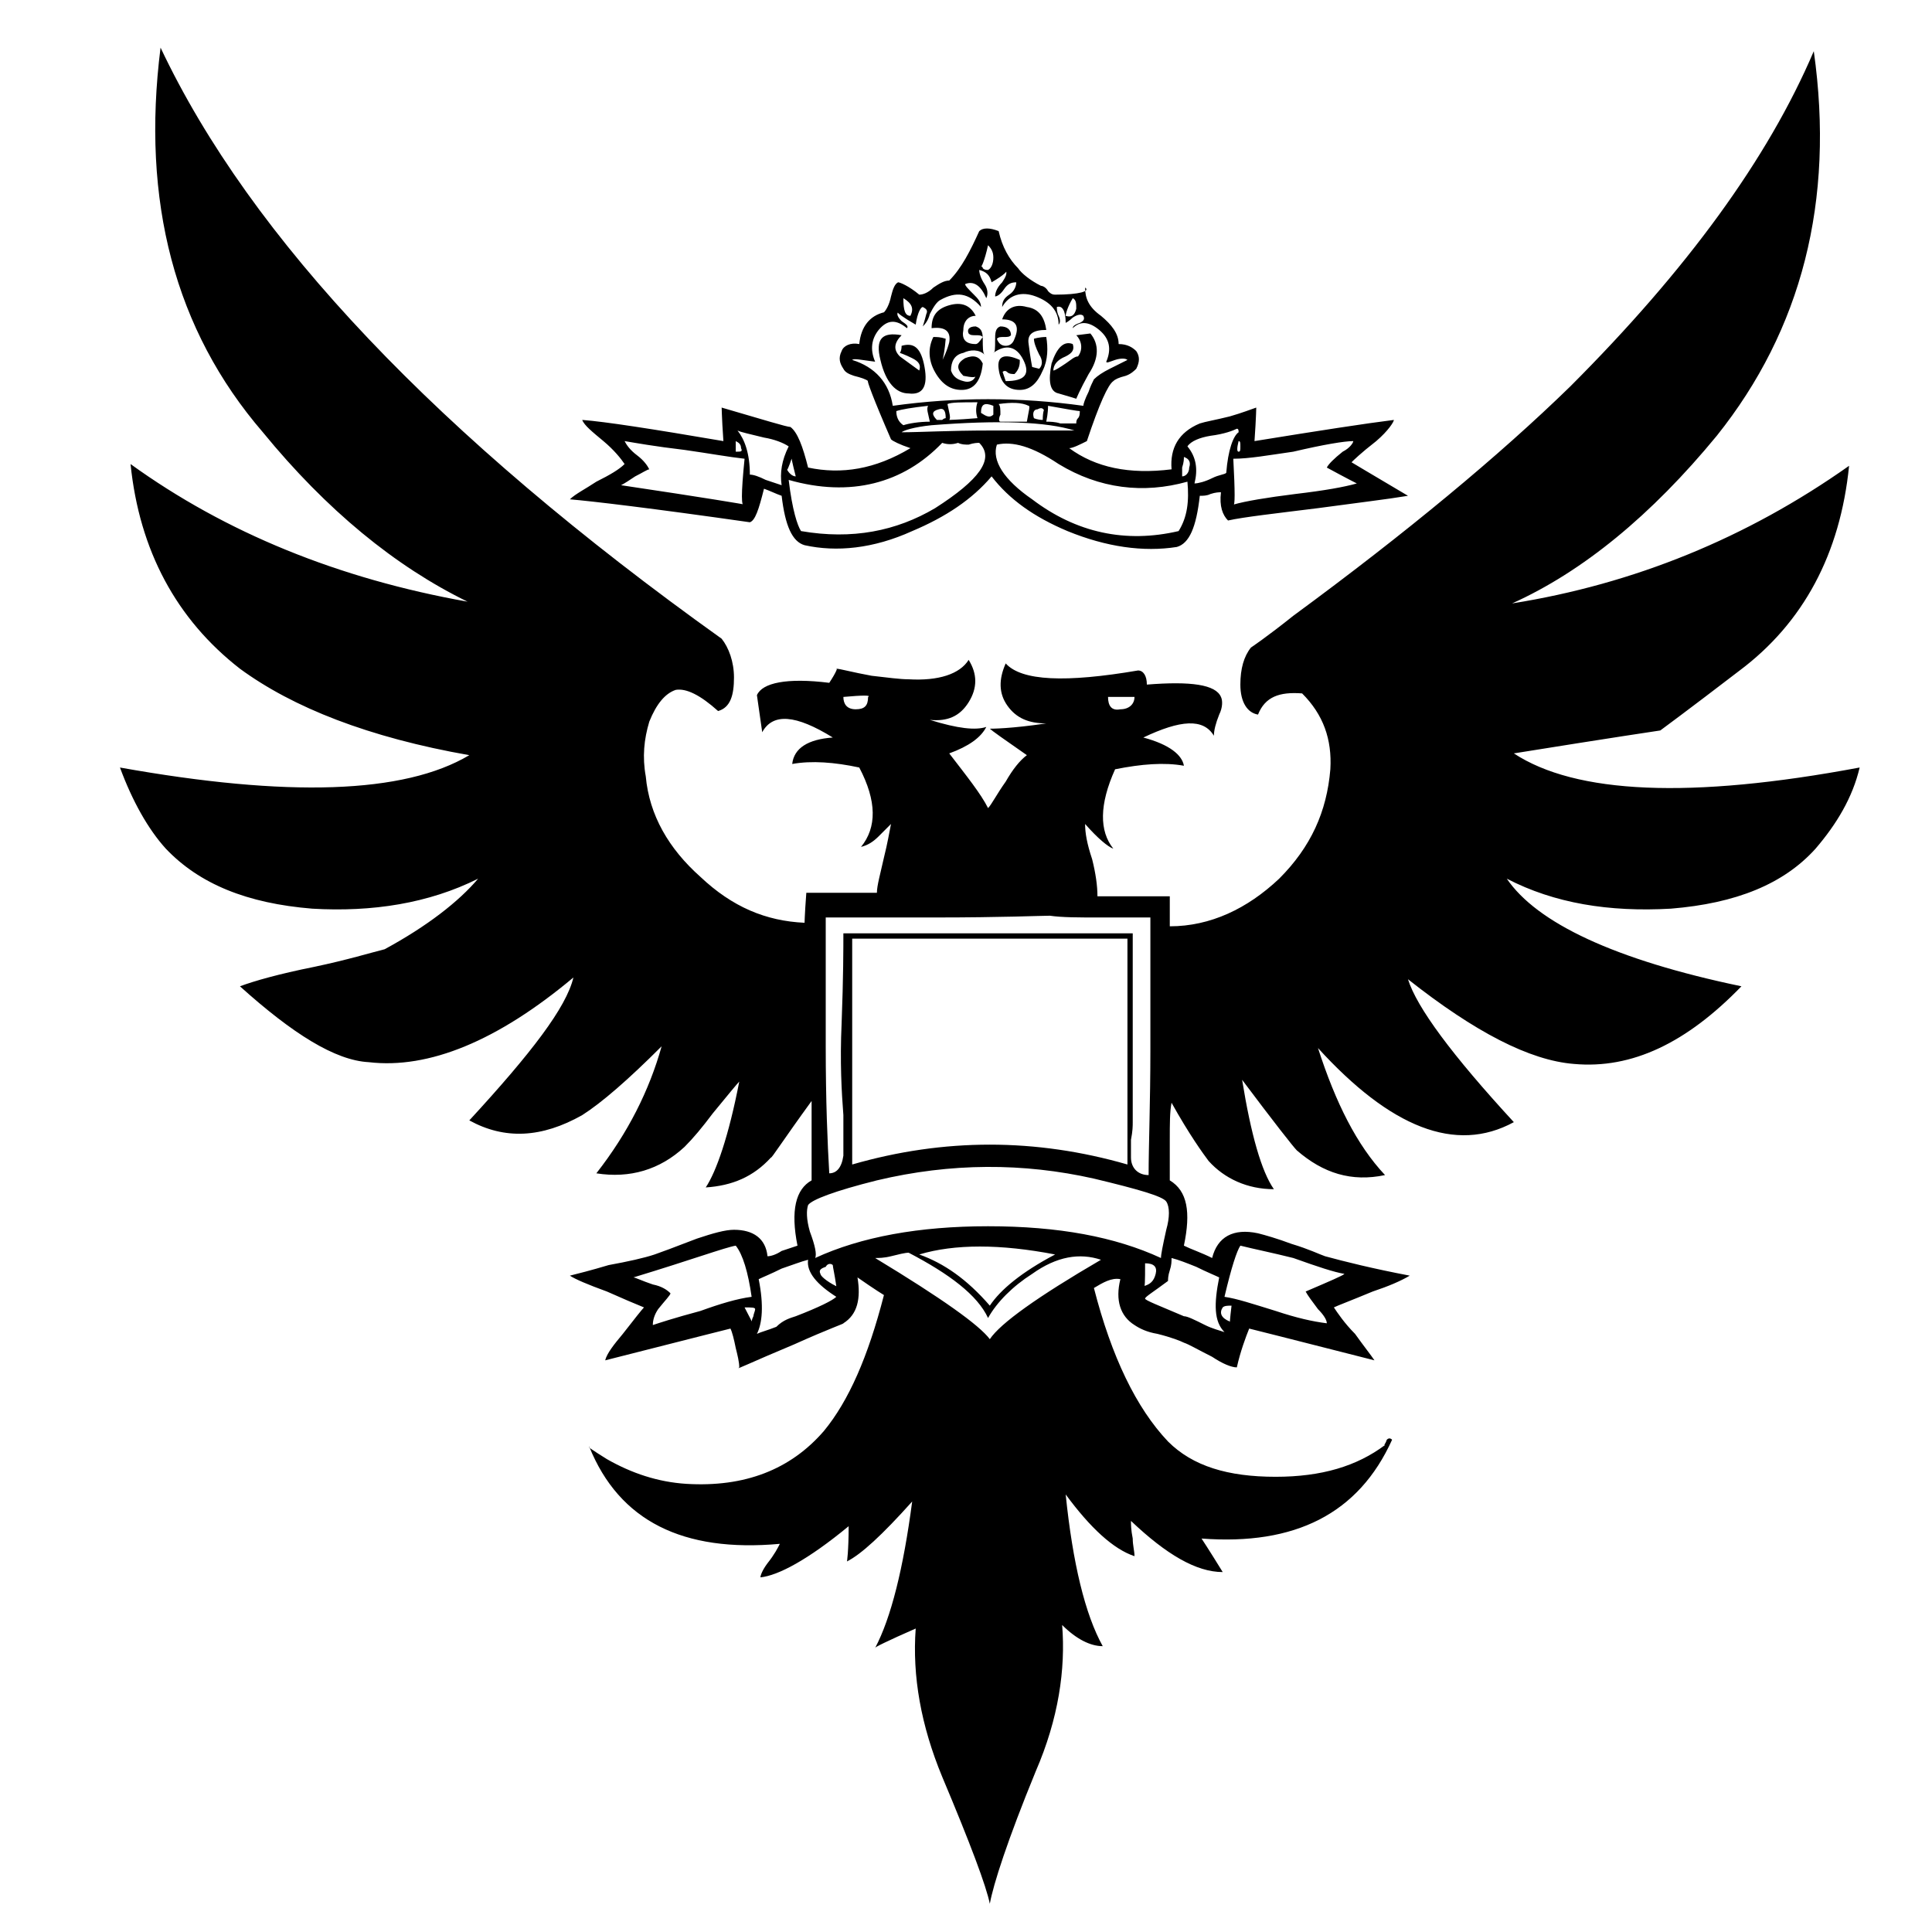 <?xml version="1.0" encoding="utf-8"?>
<!-- Generator: Adobe Illustrator 21.1.0, SVG Export Plug-In . SVG Version: 6.00 Build 0)  -->
<svg version="1.1" id="Layer_1" xmlns="http://www.w3.org/2000/svg" xmlns:xlink="http://www.w3.org/1999/xlink" x="0px" y="0px"
	 viewBox="0 0 109.5 109.5" style="enable-background:new 0 0 109.5 109.5;" xml:space="preserve">
<g>
	<path d="M85.8,42.7c3.5,2.3,10,2.6,19.6,0.8c-0.4,1.7-1.3,3.2-2.5,4.6c-1.8,2-4.5,3.1-8.2,3.4c-3.5,0.2-6.6-0.3-9.3-1.7
		c1.7,2.5,6.1,4.6,13.3,6.1c-3.1,3.2-6.2,4.7-9.5,4.4c-2.5-0.2-5.6-1.8-9.4-4.8c0.5,1.6,2.5,4.3,6,8.1c-3.3,1.8-7,0.3-11.1-4.2
		c1,3.1,2.2,5.5,3.8,7.2c-1.9,0.4-3.5-0.1-5-1.4c-0.2-0.2-1.3-1.6-3.1-4c0.5,3.1,1.1,5.2,1.8,6.2c-1.5,0-2.8-0.6-3.7-1.6
		c-0.3-0.4-1.1-1.5-2.1-3.3c-0.1,0.5-0.1,1.2-0.1,2.1c0,1.3,0,2,0,2.3c1,0.6,1.2,1.8,0.8,3.7c0.4,0.2,1,0.4,1.6,0.7
		c0.3-1.2,1.2-1.7,2.6-1.4c0.4,0.1,1.1,0.3,1.9,0.6c1,0.3,1.6,0.6,1.9,0.7c1.1,0.3,2.7,0.7,4.8,1.1c-0.5,0.3-1.2,0.6-2.1,0.9
		c-1.2,0.5-2,0.8-2.2,0.9c0.2,0.3,0.6,0.9,1.2,1.5c0.5,0.7,0.9,1.2,1.1,1.5c-4.7-1.2-7.1-1.8-7.1-1.8c-0.2,0.5-0.5,1.3-0.7,2.2
		c-0.3,0-0.8-0.2-1.4-0.6c-0.8-0.4-1.3-0.7-1.6-0.8c-0.2-0.1-0.7-0.3-1.5-0.5c-0.6-0.1-1-0.3-1.3-0.5c-0.8-0.5-1.1-1.4-0.8-2.6
		C63,72.4,62.5,72.7,62,73c1,3.9,2.4,6.8,4.2,8.7c1.4,1.4,3.4,2,6.1,2c2.6,0,4.6-0.6,6.2-1.8c-0.1,0,0,0,0.1-0.3
		c0.1-0.1,0.2-0.1,0.3,0c-1.9,4.2-5.5,6-10.8,5.6c0,0,0.4,0.6,1.2,1.9c-1.5,0-3.2-1-5.2-2.9c0,0.2,0,0.5,0.1,1c0,0.4,0.1,0.7,0.1,1
		c-1.2-0.4-2.5-1.6-3.9-3.5c0.4,3.9,1.1,6.8,2.1,8.6c-0.7,0-1.5-0.4-2.3-1.2c0.2,2.5-0.2,5.3-1.5,8.3c-1.6,3.9-2.4,6.4-2.6,7.5
		c-0.2-1-1.1-3.4-2.7-7.2c-1.2-2.9-1.7-5.7-1.5-8.4c-1.6,0.7-2.4,1.1-2.3,1.1c0.9-1.7,1.6-4.5,2.1-8.3c-1.7,1.9-2.9,3-3.7,3.4
		c0,0.1,0.1-0.6,0.1-2c-2.3,1.9-4,2.8-5,2.9c0-0.1,0.1-0.4,0.4-0.8c0.4-0.5,0.6-0.9,0.7-1.1c-5.5,0.5-9.1-1.3-10.8-5.5
		c-0.1,0,0.2,0.2,1,0.7c1.4,0.8,2.9,1.3,4.5,1.4c3.3,0.2,5.9-0.8,7.8-3c1.4-1.7,2.5-4.2,3.4-7.7c0,0-0.5-0.3-1.5-1
		c0.2,1.2,0,2.1-0.8,2.6c0.1,0-0.8,0.3-2.8,1.2c-2.4,1-3.4,1.5-3.1,1.3c0-0.3-0.1-0.7-0.2-1.1c-0.1-0.5-0.2-0.9-0.3-1.1
		c0.4-0.1-2,0.5-7.1,1.8c0.1-0.4,0.5-0.9,1-1.5c0.7-0.9,1.1-1.4,1.2-1.5c-0.5-0.2-1.2-0.5-2.1-0.9c-1.1-0.4-1.8-0.7-2.1-0.9
		c0.4-0.1,1.2-0.3,2.2-0.6c1.1-0.2,2-0.4,2.6-0.6c0.3-0.1,1.1-0.4,2.4-0.9c0.9-0.3,1.6-0.5,2.1-0.5c1.1,0,1.8,0.5,1.9,1.5
		c0.2,0,0.5-0.1,0.8-0.3c0.3-0.1,0.6-0.2,0.9-0.3c-0.4-2-0.1-3.2,0.8-3.7v-4.5c-1.6,2.2-2.3,3.3-2.3,3.2c-1,1.1-2.2,1.6-3.7,1.7
		c0.6-0.9,1.3-2.9,1.9-6c-0.1,0.1-0.6,0.7-1.5,1.8c-0.6,0.8-1.1,1.4-1.6,1.9c-1.4,1.3-3.1,1.8-5,1.5c1.8-2.3,3-4.7,3.7-7.2
		c-1.9,1.9-3.4,3.2-4.5,3.9c-2.3,1.3-4.4,1.4-6.4,0.3c3.5-3.8,5.5-6.4,5.9-8.1c-4.3,3.6-8.2,5.2-11.6,4.8c-1.9-0.1-4.3-1.6-7.3-4.3
		c0.8-0.3,2.2-0.7,4.2-1.1c1.9-0.4,3.2-0.8,4-1c2.4-1.3,4.2-2.7,5.3-4c-2.8,1.4-6,1.9-9.4,1.7c-3.7-0.3-6.4-1.4-8.3-3.4
		c-1-1.1-1.9-2.7-2.6-4.6c9.5,1.7,16.1,1.5,19.8-0.7c-5.7-1-10-2.7-13-4.9c-3.6-2.8-5.7-6.7-6.2-11.6c5.4,3.9,11.8,6.5,19.1,7.8
		c-4.1-2-8-5.2-11.6-9.6C9.9,18.7,8,11.4,9.1,2.7c5.1,10.8,15.7,22,31.8,33.5c0.4,0.5,0.7,1.3,0.7,2.2c0,1-0.2,1.7-0.9,1.9
		c-1-0.9-1.8-1.3-2.4-1.2c-0.6,0.2-1.1,0.8-1.5,1.8c-0.3,1-0.4,2-0.2,3.1c0.2,2.2,1.3,4.1,3.1,5.7c1.8,1.7,3.7,2.5,5.9,2.6
		c0,0.1,0-0.4,0.1-1.7h4c0-0.4,0.2-1.1,0.4-2c0.2-0.8,0.3-1.4,0.4-1.9l-0.7,0.7c-0.3,0.3-0.6,0.5-1,0.6c0.9-1.1,0.9-2.6-0.1-4.5
		c-1.4-0.3-2.7-0.4-3.8-0.2c0.1-0.9,0.9-1.4,2.3-1.5c-2.1-1.3-3.4-1.4-4-0.3l-0.3-2.1c0.3-0.7,1.7-1,4.1-0.7
		c0.4-0.6,0.5-0.9,0.4-0.8c0.2,0,0.9,0.2,2,0.4c0.9,0.1,1.6,0.2,2.1,0.2c1.7,0.1,2.9-0.3,3.4-1.1c0.5,0.8,0.5,1.6,0,2.4
		c-0.5,0.8-1.2,1.1-2.2,1c1.6,0.5,2.6,0.6,3.2,0.4c-0.3,0.6-1,1.1-2.1,1.5c1,1.3,1.8,2.3,2.2,3.1c0.2-0.2,0.5-0.8,1-1.5
		c0.4-0.7,0.8-1.2,1.2-1.5c-1.3-0.9-2-1.4-2.1-1.5c0.1,0,1.2,0,3.2-0.3c-1,0-1.7-0.3-2.2-1c-0.5-0.7-0.5-1.5-0.1-2.4
		c0.9,1,3.4,1.1,7.5,0.4c0.3,0,0.5,0.3,0.5,0.8c2.5-0.2,3.9,0,4.2,0.7c0.1,0.2,0.1,0.6-0.1,1c-0.2,0.5-0.3,0.9-0.3,1.2
		c-0.6-1-1.9-0.9-4,0.1c1.5,0.4,2.2,1,2.3,1.6c-1.1-0.2-2.4-0.1-3.9,0.2c-0.9,2-0.9,3.5-0.1,4.5c-0.3-0.1-0.9-0.6-1.6-1.4
		c0,0.5,0.1,1.1,0.4,2c0.2,0.8,0.3,1.5,0.3,2.1h4.1v1.7c2.3,0,4.4-1,6.2-2.7c1.8-1.8,2.7-3.8,2.9-6.2c0.1-1.7-0.4-3.1-1.6-4.3
		c-1.3-0.1-2.1,0.2-2.5,1.2c-0.6-0.1-1-0.7-1-1.7c0-0.9,0.2-1.6,0.6-2.1c0,0,0.9-0.6,2.4-1.8c6.4-4.7,11.7-9.1,15.7-13
		c6.6-6.6,11.2-12.9,13.8-19c1.2,8.5-0.7,15.8-5.5,21.8c-3.7,4.5-7.6,7.7-11.6,9.5c6.9-1.1,13.3-3.7,19.1-7.8
		c-0.5,5-2.6,8.9-6.2,11.6c-3,2.3-4.5,3.4-4.5,3.4S91.4,41.8,85.8,42.7z M42.5,29.6c-5.6-0.8-9-1.2-10.2-1.3c0.3-0.3,0.9-0.6,1.5-1
		c0.8-0.4,1.3-0.7,1.6-1c-0.2-0.3-0.6-0.8-1.2-1.3c-0.6-0.5-1.1-0.9-1.2-1.2c1.3,0.1,3.9,0.5,8,1.2c-0.1-1.4-0.1-2.1-0.1-1.9
		c2.4,0.7,3.7,1.1,3.9,1.1c0.4,0.3,0.7,1.1,1,2.3c1.9,0.4,3.8,0.1,5.8-1.1c-0.6-0.2-1-0.4-1.1-0.5c-1-2.3-1.4-3.4-1.3-3.3
		c-0.1-0.1-0.4-0.2-0.8-0.3c-0.3-0.1-0.5-0.2-0.6-0.4c-0.2-0.3-0.3-0.6-0.1-1c0.1-0.3,0.5-0.5,1-0.4c0.1-1,0.6-1.6,1.4-1.8
		c0.1-0.1,0.3-0.4,0.4-0.9c0.1-0.4,0.2-0.7,0.4-0.8c0.1,0,0.6,0.2,1.2,0.7c0.2,0,0.5-0.1,0.8-0.4c0.3-0.2,0.6-0.4,0.9-0.4
		c0.7-0.7,1.2-1.7,1.7-2.8c0.2-0.2,0.6-0.2,1.1,0c0.2,0.9,0.6,1.6,1.1,2.1c0.2,0.3,0.7,0.7,1.3,1c0.1,0,0.3,0.1,0.4,0.3
		c0.1,0.1,0.2,0.2,0.4,0.2c1.4,0,2-0.2,1.7-0.4c0,0.6,0.2,1.1,0.9,1.6c0.6,0.5,1,1,1,1.6c0.5,0,0.8,0.2,1,0.4c0.2,0.3,0.2,0.6,0,1
		c-0.1,0.1-0.3,0.3-0.6,0.4c-0.4,0.1-0.6,0.2-0.7,0.3c-0.3,0.2-0.8,1.3-1.5,3.4c-0.4,0.2-0.8,0.4-1,0.4c1.5,1.1,3.4,1.5,5.8,1.2
		c-0.1-1.2,0.4-2.1,1.6-2.6c0.3-0.1,0.9-0.2,1.7-0.4c0.7-0.2,1.2-0.4,1.5-0.5c0-0.1,0,0.5-0.1,1.9c3.7-0.6,6.3-1,7.9-1.2
		c0,0.1-0.3,0.6-1,1.2c-0.9,0.7-1.3,1.1-1.4,1.2c0,0,1,0.6,3.2,1.9c-1.2,0.2-2.9,0.4-5.1,0.7c-2.4,0.3-4.2,0.5-5.1,0.7
		c-0.3-0.3-0.5-0.8-0.4-1.6c-0.1,0-0.3,0-0.6,0.1c-0.2,0.1-0.4,0.1-0.6,0.1c-0.2,1.8-0.6,2.7-1.3,2.9c-1.9,0.3-4,0-6.2-0.9
		c-1.9-0.8-3.3-1.8-4.3-3.1c-1.1,1.3-2.6,2.3-4.5,3.1c-2.2,1-4.3,1.2-6.1,0.8c-0.7-0.2-1.1-1.1-1.3-2.8c-0.3-0.1-0.7-0.3-1-0.4
		C43,28.9,42.8,29.5,42.5,29.6z M35.4,25c0.1,0.2,0.3,0.5,0.7,0.8c0.4,0.3,0.6,0.6,0.7,0.8c-0.1,0-0.4,0.2-0.8,0.4
		c-0.3,0.2-0.6,0.4-0.8,0.5c4.7,0.7,7.1,1.1,7,1.1C42,28.8,42,28,42.2,26c-0.9-0.1-2-0.3-3.4-0.5C37.1,25.3,36,25.1,35.4,25z
		 M37,75.1c0.3-0.1,1.2-0.4,2.7-0.8c1.1-0.4,2.1-0.7,2.9-0.8c-0.2-1.4-0.5-2.4-0.9-2.9c-0.6,0.1-2.5,0.8-5.8,1.8
		c0.1,0,0.5,0.2,1.1,0.4c0.5,0.1,0.8,0.3,1,0.5c0,0.1-0.3,0.4-0.7,0.9C37.1,74.5,37,74.8,37,75.1z M41.7,25.6c0.3,0,0.4,0,0.3-0.2
		c0-0.2-0.1-0.3-0.3-0.4V25.6z M44.7,25.3c-0.3-0.2-0.8-0.4-1.4-0.5c-0.8-0.2-1.3-0.3-1.5-0.4c0.4,0.5,0.7,1.3,0.7,2.5
		c0.2,0,0.5,0.1,0.9,0.3c0.3,0.1,0.6,0.2,0.9,0.3C44.2,26.8,44.3,26.1,44.7,25.3z M42.2,74.1c0.3,0.6,0.5,0.9,0.4,0.9
		c0-0.1,0-0.2,0.1-0.4c0-0.1,0.1-0.3,0.1-0.4C42.8,74.1,42.6,74.1,42.2,74.1z M45.1,74.6c1.3-0.5,2.1-0.9,2.3-1.1
		c-1.1-0.7-1.7-1.4-1.6-2.1c-0.4,0.1-0.9,0.3-1.5,0.5c-0.6,0.3-1.1,0.5-1.3,0.6c0.3,1.5,0.2,2.5-0.1,3.1c0.2-0.1,0.6-0.2,1.1-0.4
		C44.4,74.8,44.8,74.7,45.1,74.6z M44.9,25.9c-0.2,0.6-0.3,0.8-0.3,0.7c0.1,0.2,0.3,0.4,0.5,0.4C44.9,26.2,44.8,25.8,44.9,25.9z
		 M53.4,25.1c-2.2,2.3-5.2,3.1-8.7,2.1c0.2,1.7,0.5,2.6,0.7,2.9c2.9,0.5,5.4,0,7.6-1.3c2.5-1.6,3.4-2.8,2.5-3.7
		c-0.1,0-0.3,0-0.6,0.1c-0.2,0-0.4,0-0.6-0.1C54,25.2,53.7,25.2,53.4,25.1z M46.2,71.3c2.6-1.2,5.9-1.8,9.8-1.8c4,0,7.2,0.6,9.8,1.8
		c0-0.2,0.1-0.7,0.3-1.6c0.2-0.7,0.2-1.3,0-1.6c-0.2-0.3-1.6-0.7-4.1-1.3c-4-0.9-8.1-0.9-12.3,0.1c-2.4,0.6-3.7,1.1-3.9,1.4
		c-0.1,0.3-0.1,0.8,0.1,1.5C46.2,70.6,46.3,71.1,46.2,71.3z M46.5,72.2c0,0.1,0.3,0.4,0.9,0.7c-0.1-0.7-0.2-1.1-0.2-1.2
		c-0.1-0.1-0.3-0.1-0.4,0.1C46.5,71.9,46.4,72,46.5,72.2z M46.8,51.9c0,0.9,0,3.3,0,7.4c0,3.1,0.1,5.5,0.2,7.2c0.4,0,0.7-0.3,0.8-1
		c0-0.7,0-1.4,0-2.3c-0.1-1.3-0.2-3-0.1-5.2c0.1-2.6,0.1-4.3,0.1-5.1h16.4c0,1.2,0,3.1,0,5.6c0,2.4,0,4.1,0,5.1c0,0.2,0,0.5-0.1,1
		c0,0.4,0,0.8,0,1c0,0.6,0.4,1,1,1c0-1.7,0.1-4.1,0.1-7.1c0-4.1,0-6.5,0-7.5c-0.3,0-1.3,0-2.9,0c-1.2,0-2.1,0-2.8-0.1
		c-0.5,0-2.7,0.1-6.5,0.1c-0.7,0-1.8,0-3.1,0H46.8z M47.8,39.5c0,0.4,0.2,0.7,0.7,0.7c0.5,0,0.7-0.2,0.7-0.7
		C49.4,39.4,48.9,39.4,47.8,39.5z M48.3,59.7c0,2.7,0,4.8,0,6.3c5.2-1.5,10.4-1.5,15.6,0v-6.3c0-3,0-5.2,0-6.5H48.3V59.7z
		 M48.3,20.4c1.3,0.4,2.1,1.3,2.3,2.6c3.6-0.5,7.2-0.5,10.8,0c0-0.1,0.1-0.4,0.3-0.8c0.1-0.3,0.2-0.5,0.3-0.7
		c0.2-0.2,0.5-0.4,0.9-0.6c0.4-0.2,0.8-0.4,1-0.5c-0.1-0.1-0.4-0.1-0.7,0c-0.3,0.1-0.5,0.2-0.5,0.1c0.3-0.7,0.2-1.3-0.4-1.8
		c-0.6-0.5-1.1-0.5-1.5-0.1c0-0.1,0.1-0.2,0.4-0.3c0.2-0.1,0.3-0.2,0.2-0.4c-0.1-0.1-0.3-0.1-0.6,0.1c-0.2,0.2-0.4,0.3-0.4,0.3
		c0-0.7-0.2-1-0.5-0.9c0,0.1,0,0.3,0.1,0.5c0.1,0.2,0.1,0.4,0,0.5c0-0.8-0.5-1.3-1.3-1.6c-0.8-0.3-1.5-0.1-1.9,0.6
		c0-0.3,0.1-0.5,0.4-0.7c0.3-0.2,0.4-0.5,0.4-0.7c-0.3,0-0.5,0.1-0.7,0.4c-0.2,0.3-0.4,0.4-0.5,0.4c0-0.2,0.1-0.5,0.4-0.8
		c0.2-0.3,0.3-0.5,0.2-0.7c0.2,0-0.1,0.3-0.8,0.7c-0.1-0.4-0.3-0.6-0.7-0.7c0,0.2,0.1,0.5,0.3,0.8c0.2,0.3,0.2,0.6,0.1,0.8
		c-0.3-0.7-0.7-1-1.2-0.8c0,0.1,0.2,0.3,0.5,0.6c0.2,0.2,0.4,0.4,0.4,0.7c-0.7-0.8-1.4-0.9-2.3-0.4c-0.2,0.1-0.4,0.4-0.6,0.8
		c-0.1,0.4-0.3,0.6-0.4,0.7c0,0,0.1-0.3,0.2-0.7c0.1-0.2,0-0.3-0.2-0.4c-0.1,0-0.3,0.3-0.4,1c-0.7-0.4-1.1-0.7-1-0.7
		c-0.1,0.1,0,0.3,0.2,0.5c0.3,0.2,0.4,0.3,0.3,0.4c-0.6-0.5-1.1-0.5-1.6,0.1c-0.4,0.5-0.5,1.1-0.2,1.8
		C48.8,20.4,48.4,20.3,48.3,20.4z M56.1,75.9c0.6-0.9,2.7-2.4,6.3-4.5c-1.2-0.4-2.5-0.2-3.9,0.8c-1.1,0.7-2,1.6-2.5,2.5
		c-0.6-1.3-2.2-2.5-4.5-3.7c-0.2,0-0.6,0.1-1,0.2c-0.4,0.1-0.7,0.1-0.9,0.1C53.4,73.6,55.5,75.1,56.1,75.9z M51.1,19.6
		c0.7-0.2,1.1,0.1,1.3,1.2c0.2,1.1-0.1,1.6-0.9,1.5c-0.7,0-1.3-0.6-1.6-1.9c-0.3-1.2,0.1-1.6,1.2-1.4c-0.4,0.4-0.5,0.8-0.1,1.2
		l1.1,0.8c0.1-0.3,0-0.5-0.4-0.7C51.3,20.1,51,20,51,20S51.1,19.9,51.1,19.6z M52.6,23c-0.9,0.1-1.5,0.2-1.8,0.3
		c0,0.3,0.1,0.6,0.4,0.8c0.3-0.1,0.9-0.2,1.5-0.2C52.6,23.4,52.5,23.2,52.6,23z M51.1,24.5c1,0,2.7-0.1,5-0.1c2.4,0,4,0,4.8,0
		c-1.6-0.5-4.3-0.6-8.1-0.3C51.8,24.2,51.2,24.4,51.1,24.5z M51.2,16.9c0,0.7,0.1,1,0.4,1C51.8,17.5,51.7,17.2,51.2,16.9z
		 M52.1,71.1c1.4,0.5,2.7,1.4,4,2.9c0.6-0.9,1.8-1.9,3.7-2.9C56.7,70.5,54.1,70.5,52.1,71.1z M55.3,18.5c0.3,0.1,0.4,0.3,0.4,0.7
		c0,0.5,0,0.8,0.1,0.9c-0.3-0.3-0.8-0.3-1.2-0.1c-0.5,0.1-0.7,0.5-0.7,1c0.1,0.3,0.3,0.5,0.7,0.6c0.3,0.1,0.6,0,0.7-0.3
		c0,0.1-0.2,0.1-0.7,0c-0.4-0.4-0.4-0.7,0.1-1c0.5-0.2,0.8-0.1,1,0.3c-0.1,1-0.5,1.5-1.2,1.5c-0.6,0-1.1-0.3-1.5-1
		c-0.4-0.7-0.4-1.4-0.1-2c0.2,0,0.4,0,0.7,0.1c-0.1,1.2-0.3,1.7-0.4,1.6c0.3-0.5,0.5-1,0.6-1.4c0.1-0.6-0.2-0.9-1-0.8
		c0-0.7,0.3-1.1,1-1.3c0.7-0.2,1.2,0,1.5,0.6c-0.4,0-0.7,0.3-0.7,0.8c-0.1,0.5,0.1,0.8,0.7,0.8c0.1,0,0.2-0.1,0.4-0.4
		c-0.1-0.1-0.2-0.1-0.4-0.1c-0.2,0-0.3,0-0.4-0.1C54.8,18.7,54.9,18.5,55.3,18.5z M53.6,23.7c0-0.4-0.1-0.6-0.4-0.5
		c-0.4,0.1-0.4,0.3-0.1,0.6c0.1,0,0.2,0,0.3,0C53.5,23.7,53.6,23.7,53.6,23.7z M55.4,23.7c-0.1-0.3-0.1-0.6,0-0.9
		c-0.9,0-1.5,0-1.7,0.1c0.1,0.5,0.2,0.8,0.1,0.9C53.7,23.8,54.2,23.8,55.4,23.7z M56.3,23c-0.5-0.2-0.7-0.1-0.7,0.4
		c0.3,0.2,0.5,0.3,0.7,0.1V23z M56,13.9c-0.2,0.9-0.4,1.3-0.4,1.2c0,0,0.1,0,0.1,0.1c0.1,0.1,0.2,0.1,0.3,0.1
		c0.2-0.1,0.3-0.4,0.3-0.7C56.3,14.3,56.2,14.1,56,13.9z M55.8,20.2L55.8,20.2C55.8,20.1,55.8,20.2,55.8,20.2z M56.2,20.1
		C56.3,20.1,56.3,20.1,56.2,20.1C56.3,20.1,56.3,20.1,56.2,20.1z M57,21.6c1.1,0,1.4-0.4,1-1.2c-0.4-0.8-1-0.9-1.7-0.4
		c0.1,0,0.1-0.3,0.1-0.7c0-0.4,0-0.7,0.3-0.8c0.4,0,0.6,0.2,0.6,0.5c-0.1,0.1-0.2,0.1-0.4,0.1c-0.2,0-0.3,0-0.4,0.1
		c0.1,0.3,0.3,0.4,0.5,0.4c0.2,0,0.4-0.1,0.5-0.4c0.3-0.7,0.1-1.1-0.7-1.1c0.2-0.6,0.7-0.9,1.4-0.7c0.7,0.1,1,0.6,1.1,1.3
		c-0.7,0-1.1,0.2-1,0.8c0.1,0.8,0.2,1.3,0.2,1.3l0.4,0.1c0.2-0.2,0.2-0.5,0-0.8c-0.2-0.4-0.3-0.7-0.3-0.9c0,0,0.3-0.1,0.7-0.1
		c0.1,0.6,0.1,1.3-0.2,1.9c-0.3,0.7-0.7,1.1-1.3,1.1c-0.7,0-1.1-0.4-1.2-1.2c-0.1-0.7,0.3-0.9,1.2-0.5c0,0.2,0,0.5-0.3,0.8
		c-0.1,0-0.3,0-0.4-0.1c-0.1-0.1-0.2-0.1-0.3,0c0,0,0-0.1,0-0.1S56.9,21.3,57,21.6z M67.3,27.3c-2.5,0.7-5,0.4-7.3-1
		c-1.5-1-2.6-1.3-3.5-1.1c-0.3,0.9,0.4,2,2,3.1c2.5,1.9,5.3,2.5,8.3,1.8C67.3,29.3,67.4,28.4,67.3,27.3z M56.6,22.9
		c0.1,0.1,0.1,0.3,0.1,0.6c-0.1,0.2-0.1,0.4,0,0.4c-0.1,0,0.3,0,1.5,0c0.1-0.6,0.2-0.9,0.1-0.9C57.9,22.8,57.3,22.8,56.6,22.9z
		 M59.2,23.3c-0.1-0.2-0.2-0.2-0.4-0.1c-0.2,0-0.3,0.2-0.2,0.5c0,0,0.2,0.1,0.5,0.1C59.1,23.3,59.2,23.1,59.2,23.3z M61,24
		c0-0.1,0-0.2,0.1-0.3c0.1-0.1,0.1-0.3,0.1-0.4c-0.1,0-0.7-0.1-1.8-0.3c0,0.1,0,0.4-0.1,0.9c0.2,0,0.5,0,0.8,0.1
		C60.5,24,60.8,24,61,24z M60,22.3c-0.5-0.1-0.6-0.7-0.4-1.7c0.3-0.9,0.7-1.3,1.2-1.1c0.1,0.3,0,0.5-0.4,0.7
		c-0.5,0.2-0.7,0.5-0.7,0.8c0.1,0,0.4-0.2,0.7-0.4c0.3-0.2,0.5-0.4,0.7-0.4c0.3-0.4,0.2-0.9-0.1-1.2l0.8-0.1
		c0.5,0.6,0.5,1.4-0.1,2.3c-0.5,0.9-0.7,1.4-0.7,1.4S60.7,22.5,60,22.3z M60.8,16.9c-0.3,0.5-0.4,0.9-0.4,1c0.3,0.1,0.5,0,0.6-0.4
		C61,17.2,61,17,60.8,16.9z M62.8,39.5c0,0.5,0.2,0.8,0.7,0.7c0.5,0,0.8-0.3,0.8-0.7c-0.2,0-0.5,0-0.8,0
		C63.2,39.5,63,39.5,62.8,39.5z M69.1,72.4c-0.2-0.1-0.7-0.3-1.3-0.6c-0.5-0.2-1-0.4-1.4-0.5c0,0.2,0,0.4-0.1,0.7
		c-0.1,0.3-0.1,0.5-0.1,0.6c-0.8,0.6-1.3,0.9-1.3,1c0,0.1,0.8,0.4,2.2,1c0.2,0,0.6,0.2,1.2,0.5c0.4,0.2,0.8,0.3,1.1,0.4
		C68.8,74.9,68.8,73.9,69.1,72.4z M64.9,71.6c0,1,0,1.5-0.1,1.3c0.4-0.1,0.6-0.3,0.7-0.7C65.6,71.8,65.4,71.6,64.9,71.6z M67.1,25.9
		c0,0.1,0,0.3-0.1,0.6c0,0.2,0,0.4,0,0.5c0.2,0,0.4-0.2,0.4-0.5C67.5,26.2,67.4,26,67.1,25.9z M70.1,24.3c-0.2,0.1-0.7,0.3-1.5,0.4
		c-0.6,0.1-1.1,0.3-1.3,0.6c0.5,0.6,0.6,1.3,0.4,2.1c0.2,0,0.6-0.1,1-0.3s0.7-0.2,0.8-0.3c0.1-1.3,0.4-2.1,0.7-2.3
		C70.2,24.4,70.2,24.3,70.1,24.3z M69.3,74.1c-0.2,0.3-0.1,0.6,0.4,0.8c0,0.2,0-0.1,0.1-0.9C69.6,74,69.4,74,69.3,74.1z M70.3,70.6
		c-0.2,0.3-0.5,1.2-0.9,2.9c0.7,0.1,1.6,0.4,2.9,0.8c1.2,0.4,2.1,0.6,2.9,0.7c0-0.2-0.2-0.5-0.5-0.8c-0.3-0.4-0.6-0.8-0.7-1
		c1.4-0.6,2.1-0.9,2.2-1c-0.6-0.1-1.5-0.4-2.9-0.9C72.1,71,71.1,70.8,70.3,70.6z M76.7,25c-0.5,0-1.7,0.2-3.4,0.6
		c-1.4,0.2-2.5,0.4-3.4,0.4c0.1,1.9,0.1,2.7,0,2.6c0.7-0.2,1.9-0.4,3.5-0.6c1.7-0.2,2.8-0.4,3.5-0.6c0,0-0.6-0.3-1.7-0.9
		c0.1-0.2,0.4-0.5,0.9-0.9C76.5,25.4,76.7,25.1,76.7,25z M70.2,25.6c0.1,0,0.1-0.1,0.1-0.3c0-0.2,0-0.3-0.1-0.3
		C70.1,25.4,70.1,25.6,70.2,25.6z"/>
</g>
</svg>
